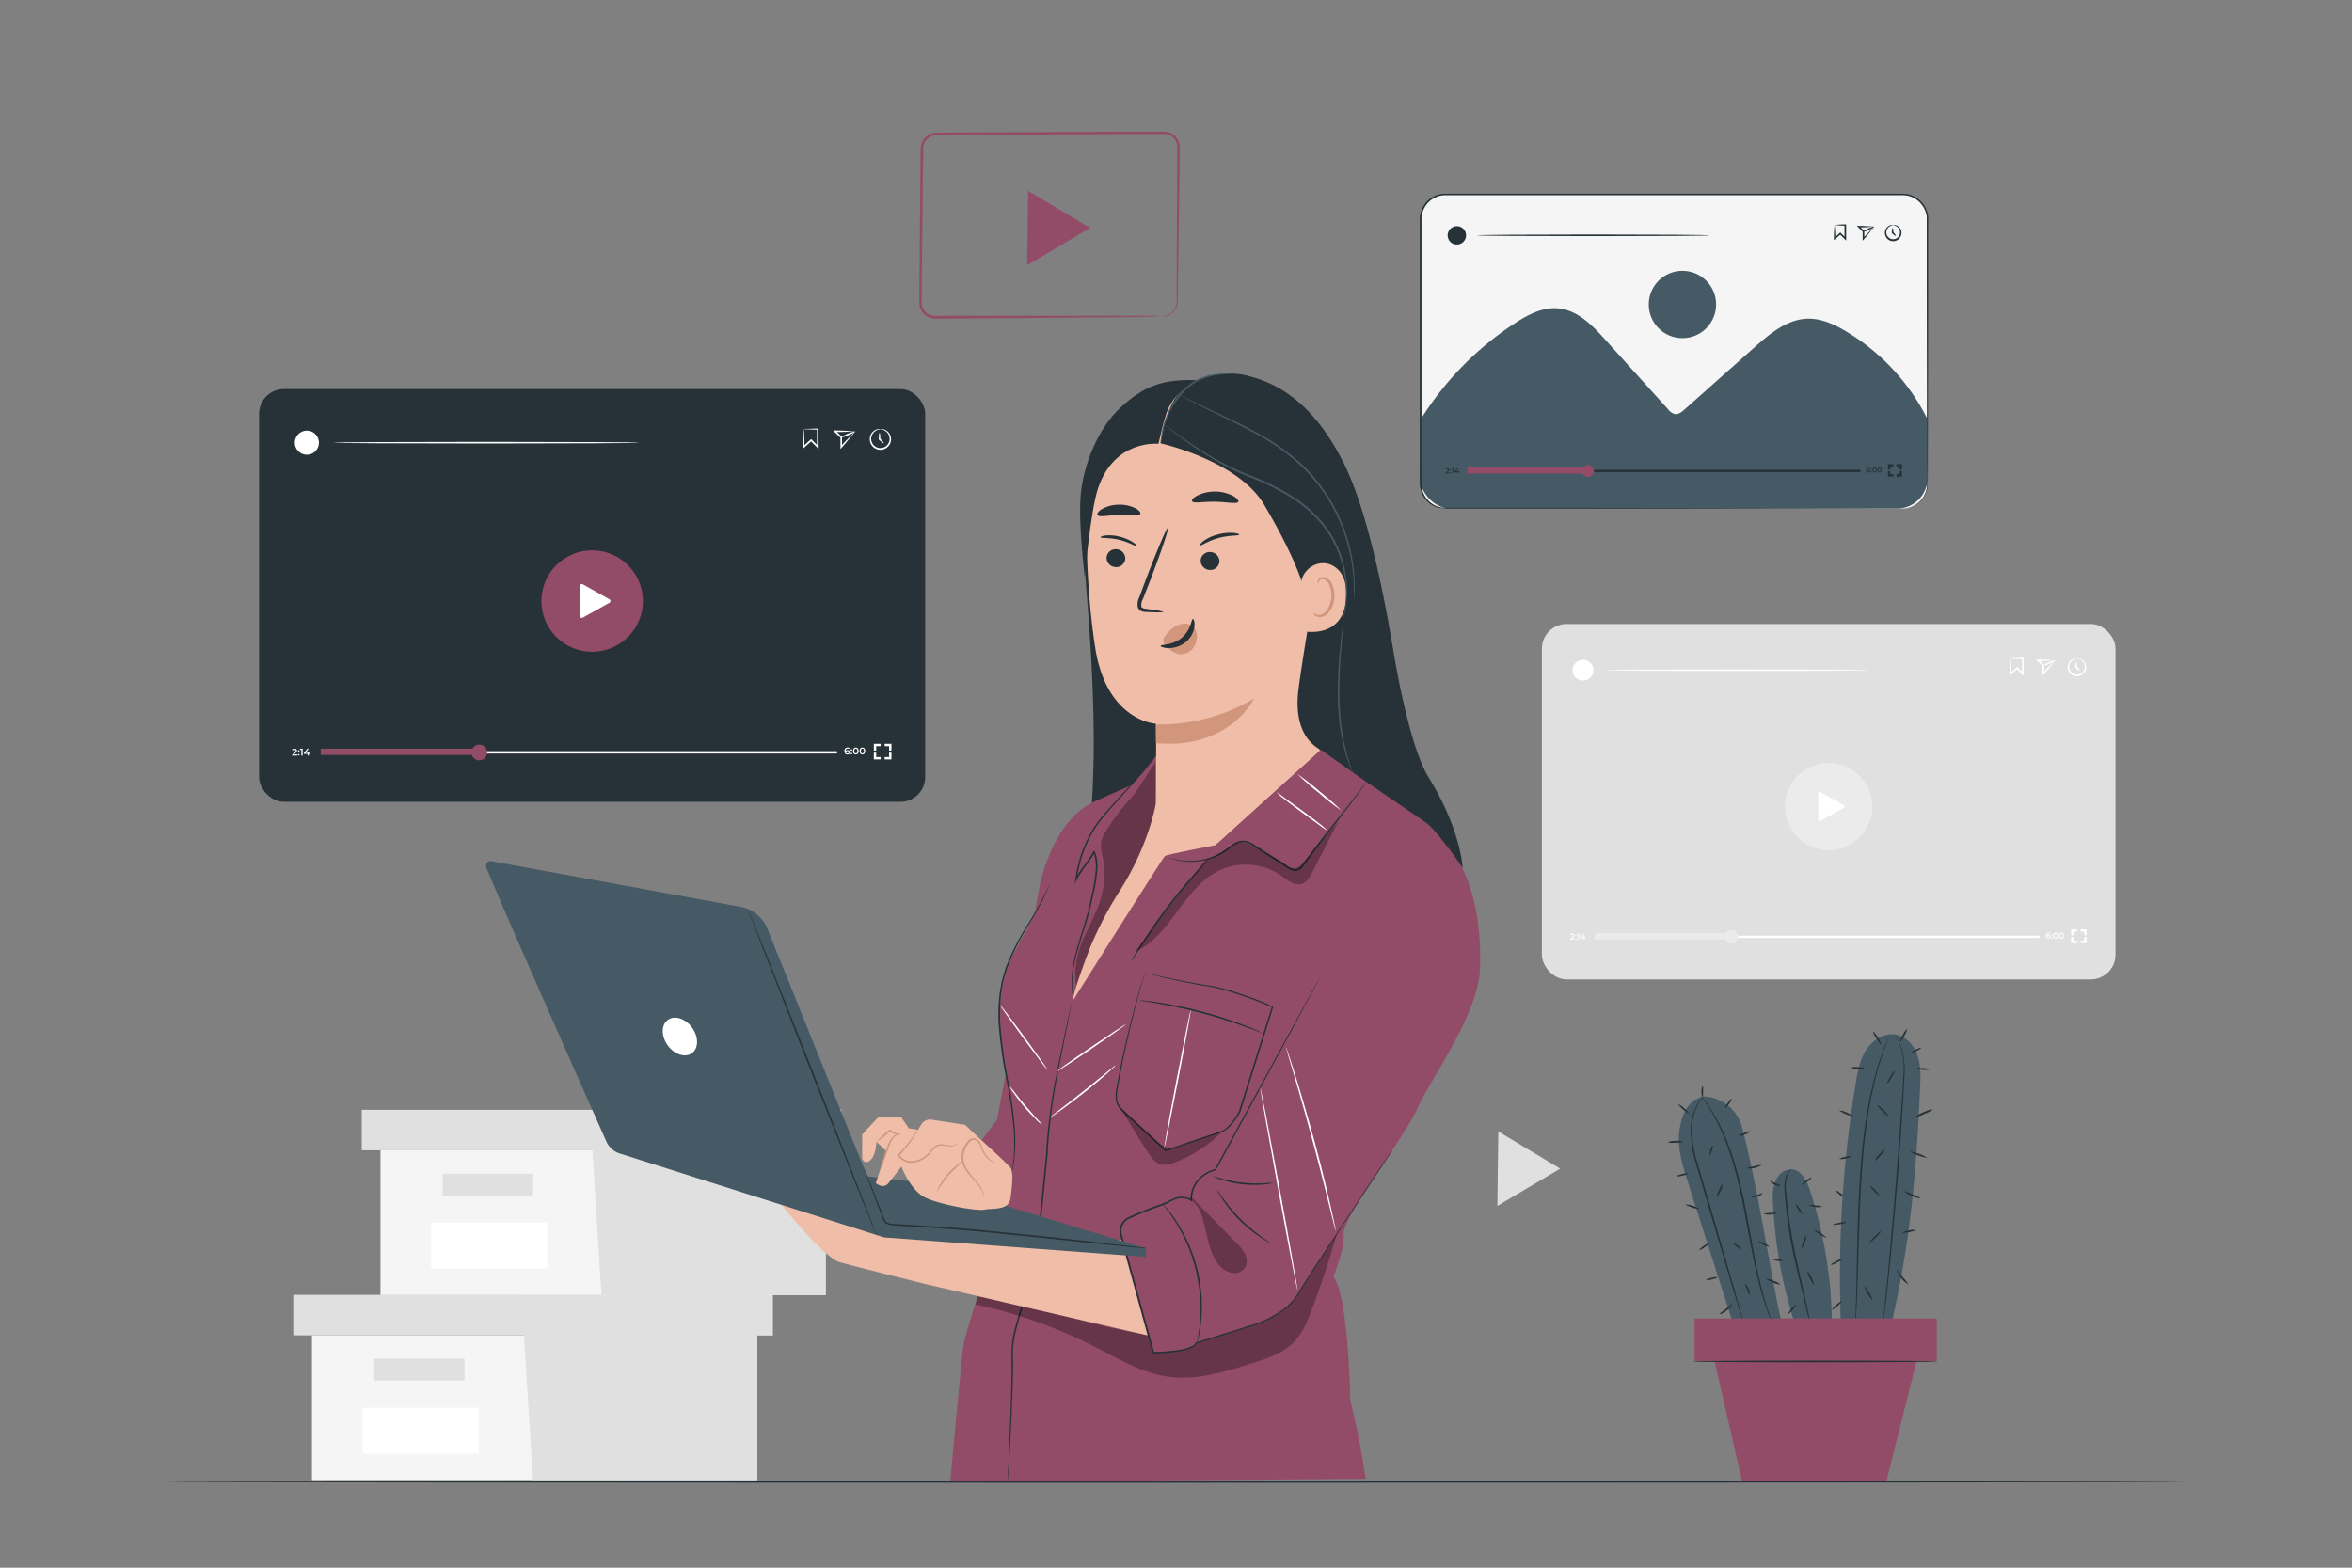 <svg xmlns="http://www.w3.org/2000/svg" viewBox="0 0 750 500"><rect x="0" y="0" width="750" height="500" fill="#808080" stroke="none"/><g id="freepik--background-complete--inject-3"><polygon points="487.64 366.8 497.51 372.73 487.49 378.67 477.47 384.62 477.62 372.75 477.78 360.88 487.64 366.8" style="fill:#e0e0e0"></polygon><polygon points="99.48 425.89 99.48 472.05 166.98 472.05 241.44 472.05 241.44 425.89 99.48 425.89" style="fill:#f5f5f5"></polygon><polygon points="93.52 412.98 93.52 425.89 246.4 425.89 246.4 412.98 166.98 412.98 93.52 412.98" style="fill:#e0e0e0"></polygon><polygon points="169.96 472.05 241.44 472.05 241.44 425.89 246.4 425.89 246.4 412.98 166.98 412.98 166.98 424.69 169.96 472.05" style="fill:#e0e0e0"></polygon><rect x="119.33" y="433.33" width="28.79" height="6.95" style="fill:#e0e0e0"></rect><rect x="115.63" y="448.97" width="36.97" height="14.67" style="fill:#fff"></rect><polygon points="121.32 366.88 121.32 413.04 188.82 413.04 263.28 413.04 263.28 366.88 121.32 366.88" style="fill:#f5f5f5"></polygon><polygon points="115.36 353.97 115.36 366.88 268.24 366.88 268.24 353.97 188.82 353.97 115.36 353.97" style="fill:#e0e0e0"></polygon><polygon points="191.8 413.04 263.28 413.04 263.28 366.88 268.24 366.88 268.24 353.97 188.82 353.97 188.82 365.69 191.8 413.04" style="fill:#e0e0e0"></polygon><rect x="141.17" y="374.32" width="28.79" height="6.95" style="fill:#e0e0e0"></rect><rect x="137.47" y="389.96" width="36.97" height="14.67" style="fill:#fff"></rect><rect x="491.67" y="199.01" width="182.91" height="113.36" rx="7.87" style="fill:#e0e0e0"></rect><circle cx="583.12" cy="257.23" r="13.93" style="fill:#ebebeb"></circle><path d="M579.77,261.3v-8.22a.52.52,0,0,1,.78-.45l7.34,4.14a.52.52,0,0,1,0,.91l-7.35,4.08A.52.52,0,0,1,579.77,261.3Z" style="fill:#fff"></path><path d="M502.13,299.35v.29h-1.38v-.23l.74-.71a.5.5,0,0,0,.21-.39c0-.17-.11-.26-.34-.26a.53.53,0,0,0-.44.19l-.24-.19a.87.87,0,0,1,.71-.31c.4,0,.66.21.66.54a.74.74,0,0,1-.31.59l-.5.48Z" style="fill:#fff"></path><path d="M502.31,298.42a.22.22,0,1,1,.22.22A.22.22,0,0,1,502.31,298.42Zm0,1a.22.22,0,1,1,.44,0,.22.22,0,0,1-.44,0Z" style="fill:#fff"></path><path d="M503.62,297.77v1.87h-.35v-1.58h-.39v-.29Z" style="fill:#fff"></path><path d="M505.65,299.21h-.33v.43H505v-.43h-1V299l.92-1.2h.37l-.86,1.15H505v-.38h.32v.38h.33Z" style="fill:#fff"></path><rect x="508.7" y="298.42" width="141.66" height="0.75" style="fill:#fff"></rect><rect x="508.6" y="297.63" width="44.27" height="2" style="fill:#ebebeb"></rect><path d="M554.29,298.79a2.16,2.16,0,1,1-2.15-2.15A2.16,2.16,0,0,1,554.29,298.79Z" style="fill:#ebebeb"></path><path d="M653.93,298.77a.62.62,0,0,1-.68.61c-.51,0-.81-.33-.81-.93a.89.89,0,0,1,.91-1,.91.91,0,0,1,.49.12l-.12.27a.64.64,0,0,0-.36-.09c-.35,0-.57.21-.57.64h0a.63.63,0,0,1,.5-.19A.58.58,0,0,1,653.93,298.77Zm-.34,0c0-.2-.14-.32-.37-.32s-.38.13-.38.32.14.31.39.31A.32.32,0,0,0,653.59,298.79Z" style="fill:#fff"></path><path d="M654.1,298.13a.21.21,0,0,1,.22-.22.22.22,0,0,1,0,.44A.21.21,0,0,1,654.1,298.13Zm0,1a.2.2,0,0,1,.22-.22.2.2,0,0,1,.21.22.22.22,0,1,1-.43,0Z" style="fill:#fff"></path><path d="M654.76,298.42c0-.62.33-1,.78-1s.78.35.78,1-.34,1-.78,1S654.76,299,654.76,298.42Zm1.21,0c0-.46-.18-.66-.43-.66s-.43.2-.43.66.17.65.43.65S656,298.87,656,298.42Z" style="fill:#fff"></path><path d="M656.55,298.42c0-.62.34-1,.78-1s.78.35.78,1-.33,1-.78,1S656.55,299,656.55,298.42Zm1.21,0c0-.46-.17-.66-.43-.66s-.43.2-.43.66.18.65.43.65S657.76,298.87,657.76,298.42Z" style="fill:#fff"></path><polygon points="661.18 298.3 660.43 298.3 660.43 296.39 662.34 296.39 662.34 297.14 661.18 297.14 661.18 298.3" style="fill:#fff"></polygon><polygon points="662.34 300.78 660.43 300.78 660.43 298.87 661.18 298.87 661.18 300.03 662.34 300.03 662.34 300.78" style="fill:#fff"></polygon><polygon points="665.36 300.78 663.45 300.78 663.45 300.03 664.61 300.03 664.61 298.87 665.36 298.87 665.36 300.78" style="fill:#fff"></polygon><polygon points="665.36 298.3 664.61 298.3 664.61 297.14 663.45 297.14 663.45 296.39 665.36 296.39 665.36 298.3" style="fill:#fff"></polygon><path d="M641.2,210a27.85,27.85,0,0,1,3.85-.21h.21V210c0,1.46,0,3.11,0,4.89v.63l-.45-.45c-.16-.16-.34-.33-.51-.51-.45-.45-.88-.89-1.31-1.31h.35l-2,1.8-.38.34v-.51c0-1.51.08-2.77.12-3.62a5.92,5.92,0,0,1,.11-1.27,8.41,8.41,0,0,1,.11,1.42c.05.86.1,2.06.12,3.47l-.38-.17,2-1.84.18-.16.17.17,1.32,1.3.51.52-.44.18c0-1.78,0-3.43.05-4.89l.2.21C642.82,210.18,641.27,210.07,641.2,210Z" style="fill:#fff"></path><path d="M655.37,210.64s-.3.4-.93,1.19-1.58,1.95-2.74,3.26l-.43.48v-.65c0-.77,0-1.58,0-2.43v-.23l.08.18-1.71-1.66-.44-.43h.61c1.7,0,3.15.11,4.12.17a10.81,10.81,0,0,1,1.45.11s-.68,0-1.68.09-2.34.12-3.89.12l.17-.42,1.73,1.64.08.07v.35c0,.85,0,1.66,0,2.43l-.44-.17c1.08-1.18,2.06-2.15,2.8-2.89S655.32,210.66,655.37,210.64Z" style="fill:#fff"></path><path d="M655.37,210.64c.06.13-.76.6-1.83,1.05a4.56,4.56,0,0,1-2,.57c-.06-.14.76-.61,1.82-1S655.31,210.5,655.37,210.64Z" style="fill:#fff"></path><path d="M662.28,210s.24-.09.69,0a2.76,2.76,0,0,1,1.62,1,2.9,2.9,0,0,1,.47,2.78,3,3,0,0,1-5.57,0A2.9,2.9,0,0,1,660,211a2.76,2.76,0,0,1,1.63-1c.44-.07.69,0,.69,0a6.2,6.2,0,0,1-.64.18,2.74,2.74,0,0,0-1.39,1,2.56,2.56,0,0,0-.31,2.38,2.5,2.5,0,1,0,4.36-2.38,2.76,2.76,0,0,0-1.38-1A5.36,5.36,0,0,1,662.28,210Z" style="fill:#fff"></path><path d="M663.21,213.92c-.11.1-.71-.34-1.35-1l-.08-.08v-.11h0c0-.92.12-1.66.26-1.66s.26.74.26,1.66h0l-.07-.18C662.87,213.21,663.31,213.82,663.21,213.92Z" style="fill:#fff"></path><path d="M596,213.74c0,.14-18.8.26-42,.26s-42-.12-42-.26,18.79-.26,42-.26S596,213.59,596,213.74Z" style="fill:#fff"></path><path d="M508.1,213.74a3.32,3.32,0,1,1-3.31-3.31A3.31,3.31,0,0,1,508.1,213.74Z" style="fill:#fff"></path></g><g id="freepik--Plant--inject-3"><path d="M588.52,382.15c-.09.11-.87-.36-1.74-1s-1.51-1.36-1.41-1.48.87.35,1.75,1.05S588.62,382,588.52,382.15Z" style="fill:#263238"></path><path d="M612.29,346.62c.15-3.32.24-6.73-.81-9.88s-3.48-6.05-6.73-6.72c-3.71-.77-7.52,1.57-9.6,4.74s-2.79,7-3.41,10.76a380.45,380.45,0,0,0-4.66,78.11l15.2,2.13C609,398.5,611.08,374.66,612.29,346.62Z" style="fill:#455a64"></path><path d="M602.64,329.9s0,.08-.07.24l-.25.69c-.25.64-.58,1.52-1,2.62-.21.58-.5,1.2-.72,1.9s-.48,1.48-.74,2.3-.55,1.71-.85,2.65-.51,2-.79,3a134.1,134.1,0,0,0-2.93,15c-.82,5.71-1.36,12-1.79,18.69-.77,13.31-.89,25.4-1.24,34.14-.16,4.37-.31,7.9-.48,10.34-.08,1.19-.14,2.13-.19,2.81,0,.3,0,.54-.06.73a1,1,0,0,1,0,.25,1.27,1.27,0,0,1,0-.25c0-.2,0-.44,0-.73q0-1,.09-2.82c.11-2.44.2-6,.31-10.34.24-8.74.3-20.83,1.08-34.16.43-6.66,1-13,1.83-18.73a128.29,128.29,0,0,1,3.06-15.07l.83-3,.89-2.64c.28-.82.54-1.59.79-2.3s.53-1.32.76-1.88l1.11-2.59.3-.67C602.59,330,602.63,329.89,602.64,329.9Z" style="fill:#263238"></path><path d="M604.05,329.91a10.72,10.72,0,0,1,1.85,3.14,23.2,23.2,0,0,1,1.39,9.83c-.4,8.4-1.16,20-2.15,32.74s-2.12,24.32-3,32.67c-.45,4.18-.84,7.55-1.12,9.88-.15,1.13-.26,2-.35,2.68,0,.28-.07.51-.1.7a1.17,1.17,0,0,1,0,.24,1,1,0,0,1,0-.25c0-.19,0-.42,0-.7.06-.66.15-1.56.25-2.69.23-2.39.55-5.75,1-9.9.8-8.35,1.85-19.9,2.85-32.67s1.82-24.34,2.32-32.71a23.92,23.92,0,0,0-1.2-9.74A20.69,20.69,0,0,0,604.05,329.91Z" style="fill:#263238"></path><path d="M614.58,369.23a8.34,8.34,0,0,1-2.88-.74,8.17,8.17,0,0,1-2.69-1.26,16.51,16.51,0,0,1,5.57,2Z" style="fill:#263238"></path><path d="M616.41,353.75a9.25,9.25,0,0,1-2.74,1.52,9,9,0,0,1-3,1,9.3,9.3,0,0,1,2.74-1.53A9.17,9.17,0,0,1,616.41,353.75Z" style="fill:#263238"></path><path d="M615.46,341.11a9.67,9.67,0,0,1-4.49-.31,5,5,0,0,1,2.27-.12A4.84,4.84,0,0,1,615.46,341.11Z" style="fill:#263238"></path><path d="M599.78,333c-.12.08-.79-.75-1.48-1.85a5.39,5.39,0,0,1-1-2.14c.13-.08.79.75,1.49,1.85S599.91,332.93,599.78,333Z" style="fill:#263238"></path><path d="M594.6,340.65a4.52,4.52,0,0,1-2.15.23,4.58,4.58,0,0,1-2.15-.32,4.54,4.54,0,0,1,2.16-.23C593.65,340.36,594.61,340.5,594.6,340.65Z" style="fill:#263238"></path><path d="M590.88,355.94a5.3,5.3,0,0,1-2.27-.62c-1.2-.48-2.12-1-2.07-1.13a5.17,5.17,0,0,1,2.27.63C590,355.3,590.94,355.8,590.88,355.94Z" style="fill:#263238"></path><path d="M590.49,368.8c0,.15-.84.46-1.94.69a4.1,4.1,0,0,1-2,.15c0-.15.83-.45,1.93-.68A4.08,4.08,0,0,1,590.49,368.8Z" style="fill:#263238"></path><path d="M588.73,389.84c0,.15-.89.44-2.05.64s-2.12.26-2.15.11.9-.43,2.06-.64S588.71,389.69,588.73,389.84Z" style="fill:#263238"></path><path d="M587.57,401.45c.07.13-.69.68-1.71,1.21s-1.89.87-2,.74.69-.68,1.71-1.22S587.5,401.32,587.57,401.45Z" style="fill:#263238"></path><path d="M597.05,414.63c-.13.08-.79-.85-1.49-2.06a6.14,6.14,0,0,1-1-2.33c.13-.07.8.85,1.49,2.06A6,6,0,0,1,597.05,414.63Z" style="fill:#263238"></path><path d="M599.79,392.73c.11.11-.64,1-1.66,2s-1.94,1.73-2,1.62.64-1,1.66-2S599.69,392.62,599.79,392.73Z" style="fill:#263238"></path><path d="M599.18,381.24c-.11.1-.8-.47-1.54-1.27s-1.25-1.53-1.14-1.63.8.46,1.54,1.26S599.29,381.14,599.18,381.24Z" style="fill:#263238"></path><path d="M601.07,366.55c.11.1-.51,1-1.39,2s-1.68,1.69-1.79,1.59.51-1,1.39-2S601,366.45,601.07,366.55Z" style="fill:#263238"></path><path d="M602.12,355.9c-.1.1-1-.58-1.93-1.52s-1.65-1.8-1.55-1.91,1,.58,1.93,1.52S602.23,355.79,602.12,355.9Z" style="fill:#263238"></path><path d="M604.2,341.49c.13.08-.3,1-1,2.16s-1.3,2-1.43,1.88.3-1,1-2.16S604.08,341.41,604.2,341.49Z" style="fill:#263238"></path><path d="M608.12,328.14a5.12,5.12,0,0,1-.86,2.16c-.61,1.12-1.2,2-1.34,1.9a5.29,5.29,0,0,1,.86-2.16C607.39,328.92,608,328.07,608.12,328.14Z" style="fill:#263238"></path><path d="M612.56,334.21c.06.13-.54.56-1.36,1s-1.53.59-1.59.46.54-.56,1.36-.95S612.49,334.07,612.56,334.21Z" style="fill:#263238"></path><path d="M612.67,382.15a6.22,6.22,0,0,1-3-.72,6.12,6.12,0,0,1-2.57-1.65,119.57,119.57,0,0,1,5.55,2.37Z" style="fill:#263238"></path><path d="M610.85,392.3c0,.15-.89.45-2,.67s-2.12.29-2.15.14.89-.45,2-.67A4.62,4.62,0,0,1,610.85,392.3Z" style="fill:#263238"></path><path d="M608.62,409.71a8.62,8.62,0,0,1-3.76-4.74,17,17,0,0,1,1.87,2.37A17.41,17.41,0,0,1,608.62,409.71Z" style="fill:#263238"></path><path d="M584.2,417.68c-.1-.12.52-.81,1.37-1.54s1.64-1.24,1.74-1.12-.52.8-1.38,1.53S584.29,417.79,584.2,417.68Z" style="fill:#263238"></path><path d="M577.17,379.68c-1-3.09-2.84-6.69-6.08-6.74a5.37,5.37,0,0,0-4.56,3.05,11.17,11.17,0,0,0-1.23,5.59,145.76,145.76,0,0,0,7,40.47h11.87A140.62,140.62,0,0,0,577.17,379.68Z" style="fill:#455a64"></path><path d="M555.72,360.24c-1.66-6.64-6.61-10.22-12.35-10.55-5.25.92-7.28,6.08-7.9,11.37s1,10.55,2.64,15.62q7.8,24.42,15.61,48.84l14.76-1.61C563.81,402.1,561.13,381.88,555.72,360.24Z" style="fill:#455a64"></path><path d="M571.09,372.94a11.9,11.9,0,0,0-1,1.68,11.06,11.06,0,0,0-.55,5.24c.23,2.26.48,5,.86,7.95s.93,6.25,1.59,9.65c1.34,6.82,2.86,12.94,3.81,17.39.49,2.23.86,4,1.09,5.29.1.58.18,1.06.25,1.45a1.79,1.79,0,0,1,0,.51s-.08-.16-.16-.49-.21-.85-.35-1.42c-.31-1.32-.74-3.1-1.25-5.25-1-4.43-2.62-10.53-4-17.37-.67-3.42-1.19-6.7-1.55-9.7-.19-1.5-.32-2.92-.44-4.26s-.25-2.57-.32-3.72a10.82,10.82,0,0,1,.75-5.36A4.67,4.67,0,0,1,571.09,372.94Z" style="fill:#263238"></path><path d="M543.58,349.27a20.07,20.07,0,0,0-1.78,2.39,16.87,16.87,0,0,0-2.25,7.73,35.76,35.76,0,0,0,1.83,11.88c1.29,4.39,2.72,9.21,4.21,14.27,2.94,10.12,5.61,19.27,7.55,26l2.23,7.88c.24.9.44,1.61.58,2.16a3.74,3.74,0,0,1,.17.76,4.42,4.42,0,0,1-.27-.73c-.17-.54-.4-1.24-.68-2.13l-2.4-7.83c-2-6.69-4.7-15.83-7.7-25.92l-4.17-14.29a35.23,35.23,0,0,1-1.73-12.05,16.53,16.53,0,0,1,2.45-7.81A9,9,0,0,1,543.58,349.27Z" style="fill:#263238"></path><path d="M565.26,422.33a4.58,4.58,0,0,1-.33-.7c-.19-.48-.51-1.16-.84-2.08-.7-1.81-1.61-4.48-2.54-7.84s-1.86-7.39-2.75-11.9S557,390.33,556,385.13s-2.17-10.11-3.49-14.5a80.63,80.63,0,0,0-4.31-11.37,59.39,59.39,0,0,0-4-7.17c-.5-.83-1-1.43-1.24-1.86a4,4,0,0,1-.41-.66,5,5,0,0,1,.5.6c.3.41.79,1,1.33,1.8a52.77,52.77,0,0,1,4.15,7.12A76.31,76.31,0,0,1,553,370.48,143.51,143.51,0,0,1,556.55,385c1,5.21,1.9,10.17,2.74,14.69s1.75,8.55,2.63,11.9,1.73,6,2.37,7.87c.3.92.58,1.62.74,2.11A3.87,3.87,0,0,1,565.26,422.33Z" style="fill:#263238"></path><path d="M538.37,374.24c0,.15-.77.47-1.79.72s-1.89.33-1.92.18.76-.46,1.79-.71S538.34,374.1,538.37,374.24Z" style="fill:#263238"></path><path d="M536.81,364.17a7.54,7.54,0,0,1-2.49.27,7.33,7.33,0,0,1-2.51-.08,5.3,5.3,0,0,1,2.49-.47A5.11,5.11,0,0,1,536.81,364.17Z" style="fill:#263238"></path><path d="M538.47,355c-.1.11-.9-.41-1.79-1.17s-1.54-1.46-1.44-1.57.9.4,1.79,1.16S538.57,354.85,538.47,355Z" style="fill:#263238"></path><path d="M543,346.45c.15,0,.11.75.09,1.62s0,1.59-.18,1.61-.39-.7-.36-1.63S542.83,346.42,543,346.45Z" style="fill:#263238"></path><path d="M552.17,350.46c.13.09-.23.82-.8,1.63s-1.13,1.4-1.25,1.31.24-.81.8-1.62S552.05,350.38,552.17,350.46Z" style="fill:#263238"></path><path d="M558.14,360.84c.06.14-.7.58-1.7,1s-1.86.62-1.92.48.71-.58,1.71-1S558.09,360.7,558.14,360.84Z" style="fill:#263238"></path><path d="M561.77,371.51a6.84,6.84,0,0,1-4.9,1.11,9.83,9.83,0,0,1,2.44-.62A9.59,9.59,0,0,1,561.77,371.51Z" style="fill:#263238"></path><path d="M545.14,368.48c-.15-.05,0-.78.23-1.65s.6-1.53.75-1.48,0,.78-.24,1.64S545.28,368.52,545.14,368.48Z" style="fill:#263238"></path><path d="M547.46,381.88a5.08,5.08,0,0,1,.66-2.22c.51-1.17,1-2.06,1.17-2a5,5,0,0,1-.67,2.21C548.11,381,547.59,381.94,547.46,381.88Z" style="fill:#263238"></path><path d="M541.72,385.54a5.33,5.33,0,0,1-2.12-.46c-1.13-.36-2.05-.68-2-.83s1-.05,2.17.31S541.78,385.41,541.72,385.54Z" style="fill:#263238"></path><path d="M545,396.47c.09.12-.55.72-1.41,1.34s-1.64,1-1.73.9.54-.72,1.41-1.34S544.94,396.35,545,396.47Z" style="fill:#263238"></path><path d="M547.68,407.36c0,.15-.75.46-1.75.7s-1.84.33-1.87.18.74-.46,1.74-.7S547.64,407.21,547.68,407.36Z" style="fill:#263238"></path><path d="M562.06,380.61c.07.12-.6.66-1.57,1s-1.83.41-1.85.27.73-.43,1.66-.78S562,380.48,562.06,380.61Z" style="fill:#263238"></path><path d="M564.11,397.55c-.06.14-.86-.1-1.78-.54s-1.61-.89-1.55-1,.86.1,1.78.53S564.18,397.42,564.11,397.55Z" style="fill:#263238"></path><path d="M567.74,409.68a5.72,5.72,0,0,1-2.35-.63c-1.24-.49-2.21-1-2.15-1.14a5.79,5.79,0,0,1,2.35.63A5.69,5.69,0,0,1,567.74,409.68Z" style="fill:#263238"></path><path d="M548.26,419.18c-.07-.14.89-.79,2-1.67s2-1.67,2.1-1.56-.6,1.07-1.76,2A4.88,4.88,0,0,1,548.26,419.18Z" style="fill:#263238"></path><path d="M557.85,413c-.16,0-.37-.8-.74-1.74s-.75-1.7-.63-1.79.75.57,1.14,1.59S558,413,557.85,413Z" style="fill:#263238"></path><path d="M555.3,398.43c-.08.12-.7-.18-1.38-.66s-1.15-1-1.06-1.1.7.17,1.38.66S555.39,398.31,555.3,398.43Z" style="fill:#263238"></path><path d="M577.65,375.57c.09.13-.51.72-1.34,1.34s-1.58,1-1.67.89.51-.72,1.34-1.33S577.56,375.45,577.65,375.57Z" style="fill:#263238"></path><path d="M581,384.78c0,.15-.93.35-2.1.22s-2-.52-2-.66,1,0,2.06.12S581,384.63,581,384.78Z" style="fill:#263238"></path><path d="M566.54,386.85c0,.14-.84.45-2,.53s-2-.12-2-.27.9-.2,2-.27S566.51,386.7,566.54,386.85Z" style="fill:#263238"></path><path d="M567.79,378.14c0,.15-.9.17-1.86-.28s-1.53-1.13-1.43-1.23.77.34,1.65.74S567.81,378,567.79,378.14Z" style="fill:#263238"></path><path d="M582.26,394.67c-.08.12-1-.3-2-.95s-1.81-1.29-1.73-1.41,1,.29,2,.95S582.34,394.54,582.26,394.67Z" style="fill:#263238"></path><rect x="540.35" y="420.51" width="77.24" height="13.69" style="fill:#934C67"></rect><polygon points="546.12 431.48 555.51 472.39 601.55 472.39 611.82 431.48 546.12 431.48" style="fill:#934C67"></polygon><path d="M617.55,434.21c0,.15-17.42.28-38.91.28s-38.92-.13-38.92-.28,17.42-.27,38.92-.27S617.55,434.07,617.55,434.21Z" style="fill:#263238"></path><path d="M574.59,387.15c-.13.08-.65-.54-1.18-1.38s-.84-1.58-.72-1.66.66.54,1.18,1.37S574.72,387.07,574.59,387.15Z" style="fill:#263238"></path><path d="M574.62,398.16a4.37,4.37,0,0,1,.4-2.08c.37-1.1.78-1.95.92-1.9s0,1-.4,2.07S574.76,398.21,574.62,398.16Z" style="fill:#263238"></path><path d="M578.39,409.73c-.14.06-.71-.86-1.29-2.07a5.62,5.62,0,0,1-.8-2.3c.14-.06.71.86,1.29,2.07A5.45,5.45,0,0,1,578.39,409.73Z" style="fill:#263238"></path><path d="M570.23,419c-.11-.1.35-.82,1-1.6s1.33-1.34,1.44-1.25-.35.82-1,1.6S570.35,419.13,570.23,419Z" style="fill:#263238"></path><path d="M568.52,402.14c0,.14-.77.14-1.66,0s-1.59-.4-1.57-.55.77-.14,1.66,0S568.55,402,568.52,402.14Z" style="fill:#263238"></path></g><g id="freepik--Character--inject-3"><path d="M398.41,194.76l-53-19c3.47,41.34,6.84,83.71-4.15,123.71-1.19,4.33-2.24,9.75,1.2,12.63,2.06,1.72,5,1.78,7.69,1.7q8.24-.25,16.45-1.21c5.82-.67,12-1.81,16.17-5.95,3.47-3.48,4.87-8.46,6-13.23A346.91,346.91,0,0,0,398.41,194.76Z" style="fill:#263238"></path><path d="M311.64,365.4l6.28-8.23,4.2-22,9.56-53.55s4.21-20.14,17.2-25.91l2.75,53.5-26.5,67.23Z" style="fill:#934C67"></path><path d="M368.6,241.15l-7.81,9.24-11.91,5.3S322.66,305.77,322,306.24s-4.91,14.75-2.57,26.92,4,28.09,3.74,39.55S307.92,421.87,307,430.53s-4,42.13-4,42.13l132.48-1a243.08,243.08,0,0,0-4.92-25s-.47-33.24-5.38-39.56c0,0,3.74-8.66,3.28-13.57s19.66-31.13,23.64-40.26,19.66-30,19.89-44.94-2.11-27.62-9.6-37.92-21.06-17.32-26.68-21.06l-11-14.05Z" style="fill:#934C67"></path><path d="M321.37,472.66a2,2,0,0,1,0-.4c0-.29,0-.68,0-1.18,0-1.06.11-2.57.19-4.51.17-3.94.4-9.6.69-16.58.12-3.5.25-7.34.3-11.46,0-2,0-4.18,0-6.37a29.21,29.21,0,0,1,.67-6.78,106.72,106.72,0,0,1,4.33-13.9,67.34,67.34,0,0,0,2.29-7.3,31.77,31.77,0,0,0,.51-3.86l.39-4c.54-5.32,1.06-10.51,1.56-15.53.26-2.51.5-5,.75-7.39s.55-4.77.62-7.08A181.77,181.77,0,0,1,337,342c1.35-6.88,2.59-12.42,3.39-16.26.4-1.89.71-3.37.92-4.41l.25-1.15a2.54,2.54,0,0,1,.1-.39,2.37,2.37,0,0,1-.05.4c-.05.29-.11.67-.19,1.16-.2,1-.48,2.53-.83,4.44-.74,3.85-1.92,9.39-3.23,16.28a186.72,186.72,0,0,0-3.22,24.36c-.06,2.32-.39,4.67-.61,7.09s-.48,4.88-.73,7.39l-1.55,15.54-.39,4a32.65,32.65,0,0,1-.53,3.92,64.46,64.46,0,0,1-2.31,7.36,106.78,106.78,0,0,0-4.34,13.83,29.51,29.51,0,0,0-.69,6.66c.07,2.21.06,4.34,0,6.4-.07,4.12-.22,8-.36,11.46-.3,7-.62,12.67-.85,16.58-.13,1.94-.23,3.45-.3,4.51q-.06.74-.09,1.17A3.35,3.35,0,0,1,321.37,472.66Z" style="fill:#263238"></path><path d="M342,319.32c0-1.07,4.7-19.22,14.52-34.39s12-28.41,12-28.41l.16-19.58.84,2.52,49.8-7.22,1.51,7.2L387.5,269.55s-15.4,3-16,3.42S342,319.32,342,319.32Z" style="fill:#efbda8"></path><path d="M435.71,249.37a4.41,4.41,0,0,1-.44.69c-.3.45-.75,1.11-1.34,1.94-1.18,1.67-2.94,4.05-5.17,6.95s-4.94,6.31-7.86,10.16c-1.46,1.93-3,4-4.5,6.1a13.89,13.89,0,0,1-1.25,1.6,3.1,3.1,0,0,1-1.91,1,3.84,3.84,0,0,1-2.09-.6c-.62-.36-1.18-.74-1.77-1.12l-6.86-4.4c-1.11-.71-2.19-1.43-3.26-2.08a5.3,5.3,0,0,0-3.34-1,6.69,6.69,0,0,0-3.06,1.43c-.9.68-1.79,1.37-2.72,1.94a19.3,19.3,0,0,1-5.56,2.31,19.61,19.61,0,0,1-8.65.2,12.47,12.47,0,0,1-1.33-.32c-.38-.11-.7-.2-1-.3a3.8,3.8,0,0,1-.76-.32,6.32,6.32,0,0,1,.79.22c.26.08.58.16,1,.25a13.45,13.45,0,0,0,1.33.27,19.94,19.94,0,0,0,8.52-.35,19.26,19.26,0,0,0,5.42-2.33c.9-.56,1.76-1.24,2.68-1.94a7,7,0,0,1,3.27-1.54,5.85,5.85,0,0,1,3.66,1c1.09.67,2.16,1.37,3.28,2.08l6.86,4.39c1.17.71,2.3,1.7,3.54,1.64a2.52,2.52,0,0,0,1.58-.84,13.25,13.25,0,0,0,1.21-1.54c1.53-2.13,3.06-4.17,4.53-6.09,2.94-3.84,5.69-7.22,8-10.09s4.06-5.22,5.29-6.85l1.43-1.88A6.27,6.27,0,0,1,435.71,249.37Z" style="fill:#263238"></path><path d="M360.79,306.5a8.09,8.09,0,0,1,.74-1.42c.5-.89,1.27-2.17,2.24-3.73,2-3.12,4.78-7.35,8.17-11.83s6.68-8.35,9.16-11.07c1.24-1.36,2.26-2.44,3-3.17a9.37,9.37,0,0,1,1.16-1.1,8.89,8.89,0,0,1-1,1.23c-.73.85-1.7,1.95-2.86,3.28-2.39,2.78-5.64,6.68-9,11.15s-6.25,8.65-8.27,11.71c-1,1.48-1.77,2.7-2.38,3.64A9.77,9.77,0,0,1,360.79,306.5Z" style="fill:#263238"></path><path d="M365.09,310.34l.19,0,.57.12,2.21.47c1.94.42,4.78,1,8.4,1.77,1.81.36,3.82.75,6,1.13,1.1.19,2.24.35,3.43.53s2.42.48,3.67.81c2.5.64,5.12,1.48,7.85,2.43,1.37.48,2.76,1,4.18,1.55.71.28,1.42.56,2.14.87l1.07.47.54.26.28.15.14.09.07.06a.42.42,0,0,1,.13.23v.06l-10.44,33.34v0a20.46,20.46,0,0,1-2,3.05,14,14,0,0,1-2.64,2.69,4.49,4.49,0,0,1-1.22.66l-1.24.42-2.46.83L381.14,364l-9.38,3.15-.14.05-.11-.1-9.81-9.09-2.32-2.16a29.07,29.07,0,0,1-2.24-2.2,5.66,5.66,0,0,1-1.32-2.82,10,10,0,0,1,.06-3c1.34-7.66,2.85-14.37,4.22-19.94s2.63-10,3.52-13l1.06-3.45.29-.88a1.44,1.44,0,0,1,.12-.3s0,.11-.07.31-.15.52-.25.9l-1,3.46c-.84,3-2.05,7.43-3.38,13s-2.8,12.29-4.09,19.92a9.53,9.53,0,0,0-.06,2.87,5.09,5.09,0,0,0,1.24,2.59,27.9,27.9,0,0,0,2.19,2.15L362,357.7l9.82,9.07-.25,0,9.37-3.17,4.86-1.64,2.46-.83,1.24-.42a4,4,0,0,0,1.07-.59,13.84,13.84,0,0,0,2.54-2.59,20.66,20.66,0,0,0,1.91-3l0,0,10.51-33.32.19.07a131.8,131.8,0,0,0-16.24-5.76c-1.24-.33-2.46-.61-3.63-.82s-2.34-.36-3.44-.56c-2.19-.39-4.2-.8-6-1.18-3.62-.77-6.45-1.43-8.38-1.89l-2.2-.54-.56-.15C365.15,310.37,365.08,310.35,365.09,310.34Z" style="fill:#263238"></path><g style="opacity:0.3"><path d="M366.18,425.83c-11.58-1.75-27.67-6.58-40.87-9.34-4.71-1-8.79-2.12-13.5-3.1L311,416a157.59,157.59,0,0,1,38.5,13.73c7.32,3.75,14.58,8.13,22.72,9.32,9.11,1.34,18.26-1.46,27-4.23,5-1.57,10.15-3.28,13.68-7.08,2.49-2.69,3.91-6.17,5.22-9.59q5.17-13.57,9.05-27.6C411.45,408.21,389.55,429.37,366.18,425.83Z"></path></g><path d="M420.78,311.86l-33.28,61.2s-7.72,1.55-7.72,9.72c0,0-2.69-2.15-6.6.18-2.51,1.49-9.58,3.48-13.49,5.57a4.65,4.65,0,0,0-2.3,5.35l10.33,37.53s12.55,0,13.66-3.11l17.21-5.39S409.7,420,414,412.58,443.92,367,443.92,367" style="fill:#934C67"></path><path d="M443.92,367s-.07.14-.23.39-.41.62-.71,1.1l-2.8,4.25L429.7,388.58c-2.23,3.4-4.69,7.14-7.34,11.2s-5.5,8.42-8.36,13.15a19.35,19.35,0,0,1-6.11,6,35.47,35.47,0,0,1-8.14,3.87l-18.29,5.74.16-.16a2.84,2.84,0,0,1-1.31,1.34,8.7,8.7,0,0,1-1.68.68,21.82,21.82,0,0,1-3.54.75,57.59,57.59,0,0,1-7.37.52h-.2l0-.19-5.83-21.18q-1.58-5.71-3.11-11.31c-.5-1.88-1-3.68-1.5-5.58a4.93,4.93,0,0,1,2.45-5.06,102.24,102.24,0,0,1,10.28-4.14c.84-.33,1.67-.66,2.47-1a20.2,20.2,0,0,1,2.43-1.17,5.89,5.89,0,0,1,5.27.59l-.4.19a10,10,0,0,1,2.24-6.49,10.83,10.83,0,0,1,5.69-3.46l-.16.12c9.94-18.2,18.29-33.48,24.15-44.23l6.85-12.46c.8-1.43,1.41-2.52,1.83-3.29l.48-.83a2.07,2.07,0,0,1,.17-.28s0,.1-.14.29l-.45.86c-.4.77-1,1.88-1.76,3.32-1.57,2.91-3.85,7.15-6.73,12.52l-24,44.32,0,.09-.11,0a10.42,10.42,0,0,0-5.42,3.31,9.46,9.46,0,0,0-2.11,6.18v.47l-.39-.28a5.39,5.39,0,0,0-4.8-.5,19.74,19.74,0,0,0-2.37,1.15c-.82.39-1.66.73-2.51,1.06a100.87,100.87,0,0,0-10.21,4.12,4.42,4.42,0,0,0-2.19,4.53c.43,1.79,1,3.67,1.49,5.52q1.53,5.59,3.11,11.32c2,7.25,3.95,14.36,5.82,21.17l-.24-.19a56.51,56.51,0,0,0,7.3-.5,23,23,0,0,0,3.47-.73,8.07,8.07,0,0,0,1.57-.64,2.36,2.36,0,0,0,1.09-1.07l.05-.11.11,0,18.29-5.7a35.05,35.05,0,0,0,8-3.81,19.11,19.11,0,0,0,6-5.84c2.88-4.73,5.75-9.08,8.4-13.14l7.4-11.17L440,372.6l2.86-4.21.75-1.08C443.82,367.07,443.92,367,443.92,367Z" style="fill:#263238"></path><path d="M425.91,392.53a2.11,2.11,0,0,1-.19-.59c-.12-.44-.26-1-.44-1.7-.39-1.56-.91-3.69-1.56-6.31-1.31-5.31-3.16-12.65-5.34-20.72s-4.28-15.34-5.83-20.6l-1.83-6.23-.49-1.69a2.64,2.64,0,0,1-.13-.61,2.67,2.67,0,0,1,.23.58l.58,1.66c.49,1.46,1.17,3.57,2,6.18,1.64,5.23,3.79,12.5,6,20.57s4,15.44,5.2,20.78c.61,2.67,1.09,4.84,1.4,6.34l.34,1.73A4.61,4.61,0,0,1,425.91,392.53Z" style="fill:#fff"></path><path d="M413.77,411.66c-.14,0-2.92-14.47-6.2-32.37s-5.84-32.45-5.7-32.48,2.92,14.47,6.21,32.38S413.91,411.64,413.77,411.66Z" style="fill:#fff"></path><path d="M359,326.72c.08.12-4.8,3.58-10.89,7.73s-11.11,7.41-11.19,7.29,4.8-3.58,10.89-7.72S358.92,326.6,359,326.72Z" style="fill:#fff"></path><path d="M355.76,339.78a4.25,4.25,0,0,1-.72.76c-.49.47-1.2,1.12-2.1,1.91-1.8,1.59-4.32,3.73-7.19,6s-5.52,4.26-7.47,5.65c-1,.7-1.77,1.25-2.33,1.62a5.3,5.3,0,0,1-.9.53,4.05,4.05,0,0,1,.78-.7l2.23-1.75c1.9-1.46,4.51-3.48,7.37-5.76s5.42-4.36,7.27-5.88l2.21-1.78A4,4,0,0,1,355.76,339.78Z" style="fill:#fff"></path><path d="M334,341.2c-.12.09-3.6-4.48-7.77-10.19s-7.47-10.42-7.35-10.51,3.59,4.48,7.77,10.2S334.13,341.12,334,341.2Z" style="fill:#fff"></path><path d="M332.27,358.73a9.68,9.68,0,0,1-1.77-1.54c-1-1-2.42-2.46-3.85-4.15s-2.63-3.29-3.45-4.49a9.41,9.41,0,0,1-1.21-2,11,11,0,0,1,1.51,1.78c.89,1.14,2.13,2.69,3.55,4.37s2.75,3.17,3.71,4.24A11.85,11.85,0,0,1,332.27,358.73Z" style="fill:#fff"></path><path d="M423.22,264.86a20.26,20.26,0,0,1-2.46-1.66L415,259c-2.25-1.65-4.26-3.17-5.69-4.31a15.49,15.49,0,0,1-2.24-1.95,18,18,0,0,1,2.46,1.65l5.78,4.19c2.25,1.65,4.27,3.17,5.7,4.31A14.61,14.61,0,0,1,423.22,264.86Z" style="fill:#fff"></path><path d="M427.78,258.54a80.61,80.61,0,0,1-7.22-5.65,83,83,0,0,1-6.9-6.06,79,79,0,0,1,7.23,5.66A80.68,80.68,0,0,1,427.78,258.54Z" style="fill:#fff"></path><path d="M379.73,322c.14,0-1.64,10-4,22.19s-4.36,22.11-4.5,22.09,1.65-10,4-22.19S379.59,321.92,379.73,322Z" style="fill:#fff"></path><path d="M405.05,396.42a3.83,3.83,0,0,1-.86-.41c-.55-.29-1.31-.75-2.24-1.35a44,44,0,0,1-6.66-5.45,43,43,0,0,1-5.45-6.66c-.6-.92-1.06-1.68-1.35-2.23a3.24,3.24,0,0,1-.4-.87c.07,0,.78,1.12,2.06,2.89a53.47,53.47,0,0,0,5.51,6.51,55.2,55.2,0,0,0,6.5,5.51C403.94,395.63,405.1,396.34,405.05,396.42Z" style="fill:#263238"></path><path d="M406.15,377.22a11.76,11.76,0,0,1-2.84.51,33.57,33.57,0,0,1-13.79-1.46,11.38,11.38,0,0,1-2.67-1.1c0-.07,1.07.29,2.78.75a42.62,42.62,0,0,0,6.76,1.28,43.92,43.92,0,0,0,6.89.17A24.55,24.55,0,0,1,406.15,377.22Z" style="fill:#263238"></path><path d="M334.64,282.15a.9.9,0,0,1-.07.24l-.27.68c-.22.6-.6,1.47-1.11,2.57-1,2.21-2.73,5.29-4.95,9a82.22,82.22,0,0,0-6.88,13.55l-.36,1-.3,1c-.19.7-.39,1.42-.58,2.14a14.7,14.7,0,0,0-.47,2.21c-.12.75-.25,1.51-.38,2.28-.18,1.54-.28,3.12-.37,4.72,0,.8,0,1.61,0,2.43s0,1.63.07,2.45A155.54,155.54,0,0,0,321.55,345a131.91,131.91,0,0,1,2.06,15.14c.2,2.16.1,4.14.13,5.87-.14,1.72-.22,3.21-.37,4.42s-.37,2.09-.49,2.76l-.14.71a1,1,0,0,1-.07.24,1,1,0,0,1,0-.25q0-.28.09-.72c.09-.67.22-1.6.39-2.76s.17-2.69.28-4.41c-.06-1.72,0-3.68-.21-5.84a141.11,141.11,0,0,0-2.16-15.07,150.84,150.84,0,0,1-2.62-18.53c-.07-.83-.08-1.65-.07-2.48s0-1.63,0-2.45c.1-1.61.2-3.21.38-4.77.14-.77.27-1.54.4-2.3a15.09,15.09,0,0,1,.47-2.24c.21-.73.41-1.45.61-2.16l.3-1.06c.12-.35.25-.69.37-1a79.83,79.83,0,0,1,7-13.57c2.25-3.71,4-6.75,5.08-8.93.53-1.09.94-1.93,1.2-2.52.12-.27.22-.48.31-.66A.85.85,0,0,1,334.64,282.15Z" style="fill:#263238"></path><path d="M368.6,241.15l-.13.21-.4.58c-.35.52-.92,1.25-1.67,2.17-1.51,1.85-3.8,4.43-6.69,7.6-1.43,1.6-3,3.34-4.7,5.22s-3.46,3.94-5.15,6.24a40.69,40.69,0,0,0-6.47,17.31l-.49-.14a29.24,29.24,0,0,1,2.81-4.35c.54-.73,1.08-1.46,1.58-2.2.25-.37.5-.74.72-1.12l.33-.57.16-.29.07-.15,0-.07.06-.09a.29.29,0,0,1,.27-.1.31.31,0,0,1,.22.16l0,.06,0,.08.06.16.12.32a3.69,3.69,0,0,1,.21.64,8.65,8.65,0,0,1,.29,1.32,13.78,13.78,0,0,1,.17,2.64,52.45,52.45,0,0,1-1.64,9.81c-1.17,6.24-3.31,11.58-4.58,16.17a41.66,41.66,0,0,0-1.85,11.1,25.76,25.76,0,0,0,.14,3.06c0,.32.07.59.09.79a.86.86,0,0,1,0,.28,18.43,18.43,0,0,1-.45-4.13,40,40,0,0,1,1.71-11.2c1.23-4.63,3.32-10,4.46-16.17a52.89,52.89,0,0,0,1.6-9.72,13.61,13.61,0,0,0-.17-2.55,8.14,8.14,0,0,0-.28-1.26,3.31,3.31,0,0,0-.19-.61l-.12-.3-.05-.15,0-.08v0c.08,0-.2.07.19-.1h0c-.17-.09.24.11.19.1v0l0,.07L349,272l-.16.31-.34.59c-.24.39-.48.77-.74,1.14-.51.75-1.05,1.48-1.59,2.22a29,29,0,0,0-2.76,4.25l-.74,1.56.25-1.7a40.66,40.66,0,0,1,6.61-17.51c1.71-2.32,3.52-4.35,5.21-6.24s3.3-3.61,4.76-5.19c2.92-3.14,5.25-5.68,6.79-7.48.77-.91,1.36-1.61,1.74-2.11l.44-.55C368.53,241.2,368.59,241.14,368.6,241.15Z" style="fill:#263238"></path><path d="M370.67,383.87a1.82,1.82,0,0,1,.35.34l.93,1.05a18.59,18.59,0,0,1,1.39,1.72c.51.7,1.14,1.47,1.71,2.39s1.25,1.92,1.85,3.05,1.23,2.34,1.86,3.64a54.52,54.52,0,0,1,3.08,8.85,55.3,55.3,0,0,1,1.37,9.27c0,1.44.11,2.81,0,4.09a34.22,34.22,0,0,1-.24,3.56c-.07,1.09-.27,2.06-.4,2.91a19.54,19.54,0,0,1-.44,2.17l-.34,1.36a1.7,1.7,0,0,1-.15.47,1.63,1.63,0,0,1,.05-.49c.07-.38.15-.83.24-1.38s.26-1.32.35-2.18.28-1.81.33-2.9.18-2.25.17-3.53,0-2.62-.08-4.05a57.3,57.3,0,0,0-1.4-9.17,56.36,56.36,0,0,0-3-8.78c-.61-1.29-1.16-2.53-1.8-3.63s-1.2-2.14-1.78-3.05-1.15-1.72-1.63-2.42-.94-1.3-1.32-1.77l-.85-1.11A2.08,2.08,0,0,1,370.67,383.87Z" style="fill:#263238"></path><path d="M402.42,329.4a8.67,8.67,0,0,1-1.51-.51l-4.07-1.49c-3.45-1.25-8.25-2.84-13.65-4.27s-10.37-2.44-14-3.07l-4.28-.72a10.65,10.65,0,0,1-1.57-.3,8.68,8.68,0,0,1,1.6.1c1,.1,2.49.29,4.31.56a134,134,0,0,1,14,2.92A136,136,0,0,1,397,327.05c1.71.67,3.08,1.23,4,1.66A9.16,9.16,0,0,1,402.42,329.4Z" style="fill:#263238"></path><g style="opacity:0.3"><path d="M397,399.93a13.82,13.82,0,0,0-2.82-3.61L379.82,381.7l0,1.08c3.19,2.17,3.87,6.57,4.79,10.32s1.72,7.76,4.33,10.61a6.89,6.89,0,0,0,4,2.29,4.19,4.19,0,0,0,4.1-1.67A4.64,4.64,0,0,0,397,399.93Z"></path></g><g style="opacity:0.3"><path d="M377.27,365.25a8.86,8.86,0,0,1-4.91.77,8.74,8.74,0,0,1-3.71-2.38L356.7,352.75c3.42,5,6.16,10.12,9.58,15.15.92,1.36,1.94,2.79,3.48,3.35s3.4.07,5-.54A42.55,42.55,0,0,0,390,360.65Z"></path></g><g style="opacity:0.3"><path d="M362.26,303.49c11.17-5.35,15.19-20.21,26.28-25.74a19.94,19.94,0,0,1,20.13,1.62c1.92,1.38,4.05,3.22,6.33,2.57,1.72-.49,2.71-2.24,3.52-3.83q4.16-8.14,8.32-16.3l-10.91,12.86a6,6,0,0,1-2.83,2.2c-2.2.57-3.79-1.9-5.82-2.91-6.32-3.15-10.76-7.12-14.28-4.46,0,0-6.15,4.23-8.61,4.68l-22.13,28.89"></path></g><g style="opacity:0.3"><path d="M343.24,314.37c-.92-4.92.18-10.36,2.21-14.93s4.58-9,5.83-13.82a27.49,27.49,0,0,0,.41-11.87c-.35-1.84-.88-3.71-.48-5.54a10.39,10.39,0,0,1,1.5-3.24,72.27,72.27,0,0,1,8.72-11.3l7-10.5s.3,12.2.07,13.35a77.39,77.39,0,0,1-3,10.64,84.92,84.92,0,0,1-7.92,16.2,128,128,0,0,0-9.83,18.46Z"></path></g><path d="M387.5,269.55c-14.17-3.34-18.52-10.39-18.69-22.85l-.21-15.86s-15.69-.81-19.35-24.18c-1.82-11.62-3.4-30.4-2.38-46,.91-14,15.47-38.72,29.42-37.21l38.34,18.65a8.22,8.22,0,0,1,7.33,8.35h0l-3,90.57" style="fill:#efbda8"></path><path d="M352.86,177.87a3,3,0,0,0,2.88,3,2.86,2.86,0,0,0,3.09-2.7,3,3,0,0,0-2.87-3A2.88,2.88,0,0,0,352.86,177.87Z" style="fill:#263238"></path><path d="M351,171.42c.32.28,2.68,0,5.81.73s5.27,2.16,5.64,2c.19,0-.12-.5-1.05-1.13a14.54,14.54,0,0,0-4.47-1.88,12.78,12.78,0,0,0-4.67-.33C351.23,171,350.84,171.28,351,171.42Z" style="fill:#263238"></path><path d="M382.86,178.77a3,3,0,0,0,2.89,3,2.87,2.87,0,0,0,3.09-2.7,3,3,0,0,0-2.88-3A2.88,2.88,0,0,0,382.86,178.77Z" style="fill:#263238"></path><path d="M382.74,173.93c.47.11,2.54-1.47,5.92-2.37s6.17-.65,6.46-1c.15-.15-.38-.44-1.6-.58a14.88,14.88,0,0,0-5.26.51,13.19,13.19,0,0,0-4.62,2.16C382.74,173.38,382.52,173.88,382.74,173.93Z" style="fill:#263238"></path><path d="M370.91,195.16c0-.18-2-.53-5.24-.95-.82-.09-1.6-.25-1.74-.82a4.2,4.2,0,0,1,.56-2.43c.78-2,1.59-4.08,2.45-6.27,3.4-8.91,5.86-16.24,5.5-16.38s-3.41,7-6.81,15.9l-2.34,6.3a4.72,4.72,0,0,0-.44,3.23A2.09,2.09,0,0,0,364.2,195a5.42,5.42,0,0,0,1.4.19C368.87,195.33,370.89,195.35,370.91,195.16Z" style="fill:#263238"></path><path d="M368.6,231.07a59.38,59.38,0,0,0,31.29-8.27S392,239.26,368.6,237Z" style="fill:#d1967c"></path><path d="M371.42,203c1.6-2.39,4-4,6.2-4.09a3.68,3.68,0,0,1,3.63,2,5.84,5.84,0,0,1-.52,5.36,4.93,4.93,0,0,1-4.88,2.36,8.22,8.22,0,0,1-4-2.63,3.05,3.05,0,0,1-.82-1.15,2,2,0,0,1,.26-1.69" style="fill:#d1967c"></path><path d="M380.39,197.41c-.53,0-.54,3.47-3.54,6s-6.72,2.08-6.75,2.57c-.05.22.83.68,2.4.73a8.8,8.8,0,0,0,5.64-1.95,7.58,7.58,0,0,0,2.74-5C381,198.26,380.63,197.39,380.39,197.41Z" style="fill:#263238"></path><path d="M380.12,159.84c.4.84,3.56.11,7.37.19s6.95.81,7.38,0c.18-.4-.43-1.17-1.74-1.89A12.82,12.82,0,0,0,381.9,158C380.57,158.68,379.94,159.43,380.12,159.84Z" style="fill:#263238"></path><path d="M350,164.32c.71.73,3.47,0,6.78-.08s6.13.48,6.78-.28c.28-.38-.17-1.11-1.39-1.8a11.14,11.14,0,0,0-5.52-1.19,10.86,10.86,0,0,0-5.4,1.48C350.09,163.21,349.7,164,350,164.32Z" style="fill:#263238"></path><path d="M455.51,247.85c-5.09-8.23-9.25-28.74-11-39.13s-7.28-43.73-16.14-61.25-19.29-24.6-29.52-27.36a23.57,23.57,0,0,0-22.54,5.12c-4.62,4.13-6.2,16.17-6.2,16.17s24.69,5.49,33,19.57c9.55,16.17,11.87,24.3,11.87,24.3l3.09,8.85s-2.9,17.12-4,25.59.63,16.32,7.6,19.75l14,9.91s18.32,12.45,19.16,13.09c3.91,3,11.58,14.37,11.58,14.37S465.92,264.68,455.51,247.85Z" style="fill:#263238"></path><path d="M369.4,141.55S355.28,140,350.06,156c-2.35,7.21-4.16,28-4.16,28s-2.06-16.54-1.3-26,5.47-21.38,12.71-28c7-6.43,13-9.45,25.55-8.68,0,0-5.86,2-9.08,6.79C372.17,130.54,371.47,132.57,369.4,141.55Z" style="fill:#263238"></path><path d="M414.8,186.5c.25-5.17,5.88-8.61,10.36-6,2.46,1.43,4.35,4.29,4.12,9.77-.6,14.64-15.17,11-15.18,10.59C414.1,200.57,414.49,192.56,414.8,186.5Z" style="fill:#efbda8"></path><path d="M418.8,195.47c.07,0,.25.19.67.41a2.52,2.52,0,0,0,1.9.11c1.57-.5,3-2.9,3.16-5.53a8.44,8.44,0,0,0-.57-3.68,2.94,2.94,0,0,0-1.83-2,1.3,1.3,0,0,0-1.54.64c-.21.4-.13.69-.21.72s-.3-.26-.16-.86a1.65,1.65,0,0,1,.61-.9,2,2,0,0,1,1.43-.31,3.61,3.61,0,0,1,2.57,2.38,8.6,8.6,0,0,1,.71,4.11c-.21,2.95-1.83,5.65-4,6.17a2.72,2.72,0,0,1-2.31-.48C418.81,195.83,418.75,195.5,418.8,195.47Z" style="fill:#d1967c"></path><path d="M393,119.19c0,.11-2,0-5.19.47a17.93,17.93,0,0,0-5.34,1.6,17.69,17.69,0,0,0-5.36,4.17,27.17,27.17,0,0,0-5.93,10.87c-.85,3.1-.95,5.11-1.06,5.1a7.53,7.53,0,0,1,.05-1.41,26.67,26.67,0,0,1,.65-3.78,26.2,26.2,0,0,1,5.9-11.12,16.63,16.63,0,0,1,11-5.79,31.26,31.26,0,0,1,3.84-.19A7.1,7.1,0,0,1,393,119.19Z" style="fill:#455a64"></path><path d="M428.34,197.08a.74.74,0,0,1,0-.24l.12-.68c.06-.31.14-.68.22-1.11s.14-1,.22-1.52a34.69,34.69,0,0,0-.13-9.78,35.05,35.05,0,0,0-5.06-13.49,39.46,39.46,0,0,0-12.85-12.06,72.73,72.73,0,0,0-8.17-4.28c-2.71-1.25-5.43-2.22-8-3.36A95.28,95.28,0,0,1,382,143.39c-3.47-2.3-6.17-4.32-8-5.75-.91-.72-1.62-1.28-2.08-1.68l-.53-.45c-.12-.11-.18-.16-.17-.17l.2.13.56.41,2.15,1.6c1.87,1.38,4.6,3.35,8.08,5.6a97.21,97.21,0,0,0,12.75,7c2.49,1.12,5.23,2.09,8,3.33a73.68,73.68,0,0,1,8.23,4.3,39.6,39.6,0,0,1,13,12.25,34.71,34.71,0,0,1,5,13.7,33.35,33.35,0,0,1,0,9.85l-.27,1.53c-.1.42-.19.79-.26,1.1l-.18.68C428.38,197,428.35,197.09,428.34,197.08Z" style="fill:#455a64"></path><path d="M431.73,191.56a1.35,1.35,0,0,1,0-.24c0-.19,0-.42,0-.7,0-.62.07-1.52,0-2.69a56,56,0,0,0-5.49-23.65,54.67,54.67,0,0,0-10.22-14.57,64.78,64.78,0,0,0-14.32-10.64c-4.78-2.74-9.29-4.85-13-6.68s-6.79-3.31-8.86-4.41c-1-.53-1.82-1-2.36-1.28l-.61-.35a.93.93,0,0,1-.2-.14s.08,0,.23.09l.63.3,2.4,1.2c2.09,1,5.15,2.49,8.93,4.25s8.3,3.88,13.12,6.6a64.35,64.35,0,0,1,14.45,10.69,55,55,0,0,1,10.29,14.73,56.69,56.69,0,0,1,4.46,14,52.24,52.24,0,0,1,.79,9.87c0,1.17-.11,2.08-.14,2.69,0,.28-.05.51-.06.7A.92.92,0,0,1,431.73,191.56Z" style="fill:#455a64"></path><path d="M431.3,246.25a1.93,1.93,0,0,1-.22-.44l-.55-1.3c-.24-.57-.52-1.27-.78-2.1s-.61-1.77-.87-2.84c-.14-.54-.29-1.09-.44-1.67s-.26-1.2-.4-1.83c-.3-1.27-.48-2.64-.72-4.07a86.7,86.7,0,0,1-.71-9.44,148.48,148.48,0,0,1,.85-17.15c.23-2.18.43-3.94.59-5.16.08-.56.14-1,.19-1.4a2.59,2.59,0,0,1,.1-.49,1.82,1.82,0,0,1,0,.5l-.1,1.41c-.11,1.3-.25,3-.42,5.18-.34,4.37-.81,10.42-.7,17.1a91.28,91.28,0,0,0,.67,9.38c.22,1.43.39,2.8.66,4,.13.63.23,1.24.37,1.83l.41,1.66c.23,1.07.55,2,.79,2.85s.48,1.54.69,2.12.33,1,.46,1.33A1.5,1.5,0,0,1,431.3,246.25Z" style="fill:#455a64"></path><path d="M246.18,380.58s15.9,20.4,21.6,22,27.29,6.95,27.29,6.95l70.85,16.37-8.34-30.37-67.1-.91Z" style="fill:#efbda8"></path><path d="M155.08,276.7c5.31,13.17,32.07,73.42,38.27,87.37a7,7,0,0,0,4.3,3.84l84.22,26.74,83.56,6.24v-2.75l-67.55-20.47-21.34-2.5-31.86-79a11.38,11.38,0,0,0-8.51-6.94l-79.42-14.56A1.51,1.51,0,0,0,155.08,276.7Z" style="fill:#455a64"></path><path d="M365.43,398.14h-.27l-.77-.06-3-.27-10.95-1.1L334.21,395l-19.89-2c-7.06-.7-13.79-1.23-19.92-1.58l-8.71-.54a15,15,0,0,1-2-.26,4,4,0,0,1-1-.32,1.73,1.73,0,0,1-.76-.73,32.66,32.66,0,0,1-1.38-3.42c-1.63-4.31-3-7.82-3.89-10.29-.44-1.19-.78-2.13-1-2.81l-.26-.74a1.17,1.17,0,0,1-.07-.25s0,.07.12.24l.3.71c.28.67.65,1.6,1.13,2.78l4.05,10.24a32.45,32.45,0,0,0,1.37,3.33,1.4,1.4,0,0,0,.6.58,4.1,4.1,0,0,0,.88.27,14,14,0,0,0,2,.23c2.72.13,5.65.33,8.71.51,6.14.32,12.89.83,19.95,1.53l19.89,2,16.23,1.81,10.94,1.26,3,.37.77.1Z" style="fill:#263238"></path><path d="M322.25,382s1.21-7.94,0-9.51-9.72-9.22-9.72-9.22l-4.83-4.54-10.65-1.63a3.24,3.24,0,0,0-3.25,1.5l-1.09,1.75-2.89-.48-2.55-3.69h-7.1l-5.25,5.67v7.66s.71,2.13,2.56.57,2-5.88,2-5.88l3.15,2.9-3.35,10.22s2.35,2.14,4.06,0,4.11-5.25,4.11-5.25,2.84,7.66,7.66,9.93,16.46,4.34,18.88,3.8S321.79,386.25,322.25,382Z" style="fill:#efbda8"></path><path d="M305.4,364.58s0,.12-.19.29a2.09,2.09,0,0,1-.84.53,4.14,4.14,0,0,1-1.55.22c-.61,0-1.28-.15-2-.22a3.53,3.53,0,0,0-2.24.35,10.19,10.19,0,0,0-1.87,2,8.43,8.43,0,0,1-5.69,3.09,5.37,5.37,0,0,1-4.75-2.21l-.11-.16.14-.14a55.8,55.8,0,0,0,5.15-6.28c1.15-1.65,1.77-2.66,1.83-2.63a3.05,3.05,0,0,1-.37.77c-.26.48-.66,1.18-1.21,2a45.93,45.93,0,0,1-5,6.45l0-.31a4.92,4.92,0,0,0,4.32,2,8.06,8.06,0,0,0,5.35-2.89,10.57,10.57,0,0,1,2-2.06,3.89,3.89,0,0,1,2.52-.35c.75.1,1.41.26,2,.3a4.39,4.39,0,0,0,1.47-.12A3,3,0,0,0,305.4,364.58Z" style="fill:#d1967c"></path><path d="M313.76,381.58c-.06,0-.12-.45-.44-1.2a11.63,11.63,0,0,0-1.84-2.91c-.92-1.14-2.19-2.38-3.34-4a8.49,8.49,0,0,1-1.32-2.85,6.8,6.8,0,0,1,.05-3.38,8.22,8.22,0,0,1,1.53-3,3.62,3.62,0,0,1,1.28-1.07,1.89,1.89,0,0,1,1.66.05,3.82,3.82,0,0,1,1.69,2.32,10.84,10.84,0,0,0,1,2.19,9.2,9.2,0,0,0,2.26,2.57c.64.51,1.05.73,1,.77a4.08,4.08,0,0,1-1.15-.6,8.84,8.84,0,0,1-2.46-2.55,10.68,10.68,0,0,1-1-2.23,3.42,3.42,0,0,0-1.5-2,1.41,1.41,0,0,0-1.25,0,3.09,3.09,0,0,0-1.08.94,7.86,7.86,0,0,0-1.42,2.83,6.32,6.32,0,0,0-.07,3.14,8.35,8.35,0,0,0,1.23,2.69c1.09,1.59,2.33,2.86,3.23,4.05a10.6,10.6,0,0,1,1.74,3.07,4.6,4.6,0,0,1,.22.94Q313.79,381.58,313.76,381.58Z" style="fill:#d1967c"></path><path d="M286.7,362a2.25,2.25,0,0,0-1.54.63,10.3,10.3,0,0,0-1.9,3.77c-.58,1.6-1.08,3.06-1.49,4.1a5.4,5.4,0,0,1-.81,1.63,7.54,7.54,0,0,1,.46-1.75c.32-1.07.77-2.55,1.35-4.16a9.07,9.07,0,0,1,2.15-3.86,2,2,0,0,1,1.29-.51C286.55,361.81,286.71,361.92,286.7,362Z" style="fill:#d1967c"></path><path d="M287.46,361.82c0,.06-.44.15-1.17.06a5.31,5.31,0,0,1-2.67-1.19H284l-.65.57a23.16,23.16,0,0,1-3.86,2.94,22.47,22.47,0,0,1,3.52-3.34l.66-.56.17-.14.16.14a6,6,0,0,0,2.41,1.25A6.48,6.48,0,0,1,287.46,361.82Z" style="fill:#d1967c"></path><path d="M298.73,380.11a6.05,6.05,0,0,1,.76-1.81,20.6,20.6,0,0,1,2.7-3.88,21.26,21.26,0,0,1,3.5-3.19,6,6,0,0,1,1.7-1,62.17,62.17,0,0,0-4.81,4.51A59,59,0,0,0,298.73,380.11Z" style="fill:#d1967c"></path><path d="M238.69,290.49a.81.81,0,0,1,.13.26l.34.78,1.24,3,4.46,11.1c3.74,9.42,8.87,22.38,14.55,36.69s10.71,27.32,14.4,36.75c1.81,4.69,3.28,8.49,4.32,11.16l1.14,3c.12.33.21.59.29.8a1.2,1.2,0,0,1,.08.28,1.63,1.63,0,0,1-.13-.26q-.13-.3-.33-.78c-.3-.72-.72-1.73-1.24-3l-4.47-11.1c-3.73-9.42-8.87-22.38-14.55-36.7s-10.7-27.31-14.4-36.74l-4.31-11.16c-.49-1.3-.87-2.32-1.15-3.05l-.29-.79A2.61,2.61,0,0,1,238.69,290.49Z" style="fill:#263238"></path><ellipse cx="216.81" cy="330.58" rx="4.81" ry="6.56" transform="translate(-152.59 189.74) rotate(-35.87)" style="fill:#fff"></ellipse></g><g id="freepik--Desk--inject-3"><path d="M697.18,472.66c0,.14-144.28.26-322.22.26s-322.25-.12-322.25-.26S197,472.4,375,472.4,697.18,472.51,697.18,472.66Z" style="fill:#263238"></path></g><g id="freepik--Screens--inject-3"><rect x="82.62" y="124.09" width="212.4" height="131.64" rx="7.87" style="fill:#263238"></rect><circle cx="188.82" cy="191.7" r="16.18" style="fill:#934C67"></circle><path d="M184.92,196.43v-9.55a.61.61,0,0,1,.91-.53l8.53,4.81a.61.61,0,0,1,0,1.06L185.83,197A.61.61,0,0,1,184.92,196.43Z" style="fill:#fff"></path><path d="M94.76,240.6V241h-1.6v-.27l.87-.82a.58.58,0,0,0,.24-.45c0-.2-.13-.31-.4-.31a.63.63,0,0,0-.51.22l-.28-.21a1,1,0,0,1,.82-.36c.48,0,.78.23.78.62a.86.86,0,0,1-.36.68l-.58.55Z" style="fill:#fff"></path><path d="M95,239.53a.25.25,0,0,1,.25-.26.26.26,0,0,1,0,.52A.25.25,0,0,1,95,239.53Zm0,1.18a.25.25,0,0,1,.25-.26.26.26,0,1,1,0,.52A.25.25,0,0,1,95,240.71Z" style="fill:#fff"></path><path d="M96.5,238.78V241h-.41v-1.83h-.45v-.34Z" style="fill:#fff"></path><path d="M98.86,240.45h-.38v.5h-.39v-.5H96.9v-.28L98,238.78h.43l-1,1.33h.71v-.43h.38v.43h.38Z" style="fill:#fff"></path><rect x="102.4" y="239.59" width="164.5" height="0.75" style="fill:#fff"></rect><rect x="102.28" y="238.78" width="51.41" height="2" style="fill:#934C67"></rect><path d="M155.34,240a2.5,2.5,0,1,1-2.5-2.5A2.5,2.5,0,0,1,155.34,240Z" style="fill:#934C67"></path><path d="M271,239.94a.72.72,0,0,1-.79.7c-.59,0-.94-.38-.94-1.08a1,1,0,0,1,1.07-1.15,1.08,1.08,0,0,1,.56.14l-.14.3a.82.82,0,0,0-.42-.1c-.4,0-.66.25-.66.74h0a.75.75,0,0,1,.58-.23A.67.67,0,0,1,271,239.94Zm-.39,0c0-.23-.17-.37-.43-.37a.4.4,0,0,0-.44.37c0,.2.16.36.45.36A.37.37,0,0,0,270.65,240Z" style="fill:#fff"></path><path d="M271.24,239.19a.24.24,0,0,1,.25-.25.25.25,0,0,1,.26.25.26.26,0,0,1-.26.26A.25.25,0,0,1,271.24,239.19Zm0,1.18a.24.24,0,0,1,.25-.25.25.25,0,0,1,.26.25.26.26,0,0,1-.26.26A.25.25,0,0,1,271.24,240.37Z" style="fill:#fff"></path><path d="M272,239.53c0-.72.39-1.12.9-1.12s.91.4.91,1.12-.39,1.11-.91,1.11S272,240.24,272,239.53Zm1.4,0c0-.53-.2-.77-.5-.77s-.5.24-.5.77.21.76.5.76S273.41,240.05,273.41,239.53Z" style="fill:#fff"></path><path d="M274.09,239.53c0-.72.39-1.12.9-1.12s.91.4.91,1.12-.39,1.11-.91,1.11S274.09,240.24,274.09,239.53Zm1.41,0c0-.53-.21-.77-.51-.77s-.5.24-.5.77.21.76.5.76S275.5,240.05,275.5,239.53Z" style="fill:#fff"></path><polygon points="279.4 239.39 278.65 239.39 278.65 237.23 280.81 237.23 280.81 237.98 279.4 237.98 279.4 239.39" style="fill:#fff"></polygon><polygon points="280.81 242.21 278.65 242.21 278.65 240.06 279.4 240.06 279.4 241.46 280.81 241.46 280.81 242.21" style="fill:#fff"></polygon><polygon points="284.26 242.21 282.1 242.21 282.1 241.46 283.51 241.46 283.51 240.05 284.26 240.05 284.26 242.21" style="fill:#fff"></polygon><polygon points="284.26 239.39 283.51 239.39 283.51 237.98 282.1 237.98 282.1 237.23 284.26 237.23 284.26 239.39" style="fill:#fff"></polygon><path d="M256.27,136.88a5.49,5.49,0,0,1,1.15-.1c.77,0,1.92-.08,3.32-.11H261v.21c0,1.68,0,3.6.05,5.69v.63l-.45-.45-.6-.6-1.52-1.52h.35l-2.37,2.1-.39.34v-.51c0-1.75.07-3.21.11-4.19a7.88,7.88,0,0,1,.12-1.5s.06.64.11,1.64.09,2.4.11,4l-.38-.17,2.34-2.14.18-.16.17.17,1.53,1.52.59.59-.44.19c0-2.09,0-4,0-5.69l.21.21c-1.31,0-2.4-.07-3.19-.11A9,9,0,0,1,256.27,136.88Z" style="fill:#fff"></path><path d="M272.72,137.59a17.27,17.27,0,0,1-1.11,1.39c-.74.9-1.84,2.25-3.18,3.75l-.43.49v-.65c0-.89,0-1.84,0-2.82v-.28l.08.19-2-1.93-.44-.43h.61c2,0,3.64.11,4.76.17s1.76.09,1.71.11-.78,0-1.94.09-2.71.12-4.53.12l.17-.42,2,1.9.08.08v.39c0,1,0,1.93,0,2.82l-.43-.17c1.26-1.38,2.4-2.53,3.24-3.39S272.67,137.62,272.72,137.59Z" style="fill:#fff"></path><path d="M272.72,137.59c.06.14-.9.66-2.14,1.18a5.9,5.9,0,0,1-2.33.7,11.35,11.35,0,0,1,4.47-1.88Z" style="fill:#fff"></path><path d="M280.74,136.88a1.51,1.51,0,0,1,.8,0A3.14,3.14,0,0,1,283.4,138a3.32,3.32,0,0,1,.54,3.19,3.39,3.39,0,0,1-6.4,0,3.34,3.34,0,0,1,.53-3.19,3.19,3.19,0,0,1,1.87-1.14,1.51,1.51,0,0,1,.8,0c0,.05-.28.06-.75.2a3.12,3.12,0,0,0-1.62,1.17,2.94,2.94,0,1,0,4.74,0,3.12,3.12,0,0,0-1.62-1.17C281,136.94,280.74,136.93,280.74,136.88Z" style="fill:#fff"></path><path d="M281.82,141.4c-.1.1-.79-.42-1.54-1.16l-.07-.08V140c0-1.06.11-1.92.26-1.92s.26.86.26,1.92v0l-.08-.18C281.4,140.61,281.92,141.3,281.82,141.4Z" style="fill:#fff"></path><path d="M203.81,141.19c0,.15-21.83.26-48.75.26s-48.76-.11-48.76-.26,21.83-.26,48.76-.26S203.81,141.05,203.81,141.19Z" style="fill:#fff"></path><circle cx="97.85" cy="141.19" r="3.85" style="fill:#fff"></circle><rect x="452.98" y="62.04" width="161.6" height="100.16" rx="7.87" style="fill:#f5f5f5"></rect><path d="M588.93,105.85c-3.86-2.36-8.18-4.37-12.71-4.2-6.43.24-11.79,4.75-16.61,9l-22.5,20c-.86.77-1.89,1.59-3,1.42a4,4,0,0,1-2.21-1.54l-19.93-22.1c-4.13-4.59-8.85-9.48-15-10.08-5-.48-9.74,2-13.93,4.76a99.72,99.72,0,0,0-29.8,30.31L453,154.32c1.32,4.51,5.35,7.88,9.62,7.88H605a9.75,9.75,0,0,0,9.62-8.83v-19.7A68,68,0,0,0,588.93,105.85Z" style="fill:#455a64"></path><path d="M462.21,150.69V151H461v-.21l.65-.62c.16-.15.19-.24.19-.34s-.1-.23-.3-.23a.46.46,0,0,0-.39.17l-.21-.17a.74.74,0,0,1,.62-.27c.36,0,.59.18.59.47a.68.68,0,0,1-.27.52l-.44.42Z" style="fill:#263238"></path><path d="M462.38,149.88a.19.19,0,0,1,.19-.2.19.19,0,0,1,.2.2.19.19,0,0,1-.2.19A.19.19,0,0,1,462.38,149.88Zm0,.89a.18.18,0,0,1,.19-.19.19.19,0,0,1,.2.19.2.2,0,1,1-.39,0Z" style="fill:#263238"></path><path d="M463.53,149.3V151h-.3v-1.39h-.35v-.26Z" style="fill:#263238"></path><path d="M465.33,150.58H465V151h-.3v-.37h-.9v-.22l.81-1.06H465l-.77,1h.54V150H465v.33h.29Z" style="fill:#263238"></path><rect x="468.03" y="149.83" width="125.16" height="0.75" style="fill:#263238"></rect><rect x="467.93" y="149.06" width="39.11" height="2" style="fill:#934C67"></rect><path d="M508.31,150.2a1.91,1.91,0,1,1-1.91-1.9A1.91,1.91,0,0,1,508.31,150.2Z" style="fill:#934C67"></path><path d="M596.33,150.18a.55.55,0,0,1-.6.54c-.45,0-.71-.29-.71-.82a.78.78,0,0,1,.8-.87.84.84,0,0,1,.44.1l-.12.23a.51.51,0,0,0-.31-.08c-.31,0-.5.19-.5.57h0a.54.54,0,0,1,.44-.17A.51.51,0,0,1,596.33,150.18Zm-.29,0c0-.17-.13-.28-.33-.28a.3.3,0,0,0-.34.28c0,.16.13.28.34.28A.29.29,0,0,0,596,150.2Z" style="fill:#263238"></path><path d="M596.48,149.62a.19.19,0,0,1,.2-.2.19.19,0,0,1,.19.2.19.19,0,0,1-.19.19A.19.19,0,0,1,596.48,149.62Zm0,.9a.19.19,0,0,1,.2-.2.19.19,0,0,1,.19.2.19.19,0,0,1-.19.19A.19.19,0,0,1,596.48,150.52Z" style="fill:#263238"></path><path d="M597.07,149.87c0-.54.29-.84.68-.84s.69.3.69.84-.29.85-.69.85S597.07,150.41,597.07,149.87Zm1.07,0c0-.4-.16-.58-.39-.58s-.37.18-.37.58.15.58.37.58S598.14,150.27,598.14,149.87Z" style="fill:#263238"></path><path d="M598.65,149.87c0-.54.3-.84.69-.84s.69.3.69.84-.3.85-.69.85S598.65,150.41,598.65,149.87Zm1.07,0c0-.4-.15-.58-.38-.58s-.38.18-.38.58.16.58.38.58S599.72,150.27,599.72,149.87Z" style="fill:#263238"></path><polygon points="602.79 149.77 602.04 149.77 602.04 148.03 603.77 148.03 603.77 148.78 602.79 148.78 602.79 149.77" style="fill:#263238"></polygon><polygon points="603.77 152 602.04 152 602.04 150.27 602.79 150.27 602.79 151.25 603.77 151.25 603.77 152" style="fill:#263238"></polygon><polygon points="606.48 152 604.75 152 604.75 151.25 605.73 151.25 605.73 150.27 606.48 150.27 606.48 152" style="fill:#263238"></polygon><polygon points="606.48 149.76 605.73 149.76 605.73 148.78 604.75 148.78 604.75 148.03 606.48 148.03 606.48 149.76" style="fill:#263238"></polygon><path d="M585.09,71.77a24.58,24.58,0,0,1,3.41-.2h.2v.22c0,1.22,0,2.71,0,4.32v.63l-.45-.45-.45-.45-1.15-1.16h.35l-1.81,1.59-.39.34V76.1a34.41,34.41,0,0,1,.22-4.33,38.06,38.06,0,0,1,.23,4.33l-.38-.17,1.78-1.63.18-.16.17.17,1.16,1.15.45.46-.44.18c0-1.61,0-3.1,0-4.32l.21.2A27.78,27.78,0,0,1,585.09,71.77Z" style="fill:#263238"></path><path d="M597.61,72.32a9.63,9.63,0,0,1-.8,1.05c-.56.69-1.39,1.74-2.42,2.9l-.43.48V76.1c0-.68,0-1.4,0-2.15v-.21l.08.19-1.51-1.47-.44-.43h.61c1.51,0,2.8.11,3.65.17a8,8,0,0,1,1.27.11c-.05,0-.61,0-1.5.09s-2.06.12-3.42.12l.17-.42,1.53,1.45.08.07V74c0,.75,0,1.47,0,2.15l-.44-.17c1-1,1.82-1.88,2.48-2.53S597.56,72.34,597.61,72.32Z" style="fill:#263238"></path><path d="M597.61,72.32c.06.13-.66.56-1.6,1s-1.75.61-1.8.47.66-.56,1.6-.95S597.56,72.18,597.61,72.32Z" style="fill:#263238"></path><path d="M603.71,71.77a1.09,1.09,0,0,1,.62,0,2.38,2.38,0,0,1,1.45.87,2.56,2.56,0,0,1,.42,2.47,2.63,2.63,0,0,1-5,0,2.56,2.56,0,0,1,.42-2.47,2.38,2.38,0,0,1,1.45-.87c.4-.06.62,0,.61,0s-.21.06-.56.18a2.37,2.37,0,0,0-1.2.89,2.18,2.18,0,1,0,3.53,0,2.37,2.37,0,0,0-1.2-.89C603.93,71.83,603.71,71.82,603.71,71.77Z" style="fill:#263238"></path><path d="M604.54,75.21c-.11.1-.65-.27-1.22-.84l-.07-.08v-.12c0-.81.11-1.46.26-1.46s.26.65.26,1.46v0l-.08-.19C604.26,74.57,604.64,75.11,604.54,75.21Z" style="fill:#263238"></path><path d="M545.18,75.05c0,.15-16.61.26-37.09.26S471,75.2,471,75.05s16.61-.26,37.1-.26S545.18,74.91,545.18,75.05Z" style="fill:#263238"></path><path d="M467.49,75.05a2.93,2.93,0,1,1-2.92-2.92A2.93,2.93,0,0,1,467.49,75.05Z" style="fill:#263238"></path><path d="M606.71,162.2s.46,0,1.31-.15a7.66,7.66,0,0,0,3.47-1.55,7.8,7.8,0,0,0,3-5.29c.1-2.46,0-5.34,0-8.57,0-12.91-.05-31.58-.08-54.65,0-5.76,0-11.81,0-18.1,0-1.57,0-3.19,0-4.75a7.71,7.71,0,0,0-5.94-6.7,11,11,0,0,0-2.45-.19h-2.53l-43.32,0-99.24,0a7.57,7.57,0,0,0-5.65,2.51,7.84,7.84,0,0,0-2,5.85v13q0,12.85,0,25.32v24.44q0,6,0,11.85v8.71a8.27,8.27,0,0,0,.38,2.76,7.6,7.6,0,0,0,3.37,4.2,7.85,7.85,0,0,0,2.55.94,15.57,15.57,0,0,0,2.75.12h32L532,162l54.65.09,14.85,0,3.87,0,1.31,0s-.44,0-1.31,0l-3.87,0-14.85.05-54.65.08-37.74,0-21,0h-11a15.06,15.06,0,0,1-2.83-.13,8.06,8.06,0,0,1-6.3-5.46,8.92,8.92,0,0,1-.4-2.9v-2.88c0-1.94,0-3.88,0-5.83V133.38q0-12,0-24.44V70.66a9.33,9.33,0,0,1,.41-3.3,8.14,8.14,0,0,1,7.73-5.58l99.24,0,43.32,0H606a10.9,10.9,0,0,1,2.54.21,8.1,8.1,0,0,1,4.3,2.56,8.21,8.21,0,0,1,2,4.51c.08,1.64,0,3.2,0,4.79,0,6.29,0,12.34,0,18.1,0,23.07-.07,41.74-.09,54.65,0,3.23,0,6.09-.07,8.59a8,8,0,0,1-3.05,5.36,7.84,7.84,0,0,1-3.53,1.52,6,6,0,0,1-1,.08Z" style="fill:#263238"></path><circle cx="536.49" cy="97.11" r="10.74" style="fill:#455a64"></circle><path d="M370.72,100.86a5.39,5.39,0,0,0,2.54-.92,4.82,4.82,0,0,0,1.81-2.66,7.78,7.78,0,0,0,.15-2.1c0-.76,0-1.58,0-2.44,0-6.95.07-16.92.13-29.23,0-3.08,0-6.32.06-9.68,0-1.69,0-3.4,0-5.15a14.42,14.42,0,0,0-.09-2.57A4.22,4.22,0,0,0,374.22,44,4.06,4.06,0,0,0,372,42.78a21.82,21.82,0,0,0-2.71-.05l-5.71,0-11.92.07-53.08.29a4.32,4.32,0,0,0-4.19,4q0,3.46-.09,6.89-.06,6.87-.13,13.54c-.1,8.88-.19,17.44-.27,25.6,0,1,0,2,0,3a4.62,4.62,0,0,0,.66,2.65,4.2,4.2,0,0,0,2,1.69,7.18,7.18,0,0,0,2.74.26l11.25,0,20.18,0H360l7.95,0,2.06,0a3.88,3.88,0,0,1,.71,0,4.82,4.82,0,0,1-.71,0L368,101l-7.95.12-29.22.29-20.19.15-11.24.08a8,8,0,0,1-3-.31,5,5,0,0,1-2.45-2,5.42,5.42,0,0,1-.79-3.08c0-1,0-2,0-3,.07-8.16.15-16.73.22-25.61q.06-6.66.12-13.54,0-3.45.09-7a5.23,5.23,0,0,1,5.08-4.82L351.69,42l11.92,0,5.72,0a21.28,21.28,0,0,1,2.85.09,4.87,4.87,0,0,1,2.58,1.38A5.19,5.19,0,0,1,376.1,46a14.8,14.8,0,0,1,.08,2.72c0,1.75,0,3.47-.06,5.15q-.06,5.06-.12,9.69c-.18,12.3-.32,22.28-.42,29.22,0,.87,0,1.68-.05,2.45a7.59,7.59,0,0,1-.21,2.16,5,5,0,0,1-1.95,2.74,4.53,4.53,0,0,1-1.94.75A2.72,2.72,0,0,1,370.72,100.86Z" style="fill:#934C67"></path><polygon points="337.72 66.78 347.58 72.7 337.56 78.65 327.54 84.59 327.69 72.72 327.85 60.85 337.72 66.78" style="fill:#934C67"></polygon></g></svg>
